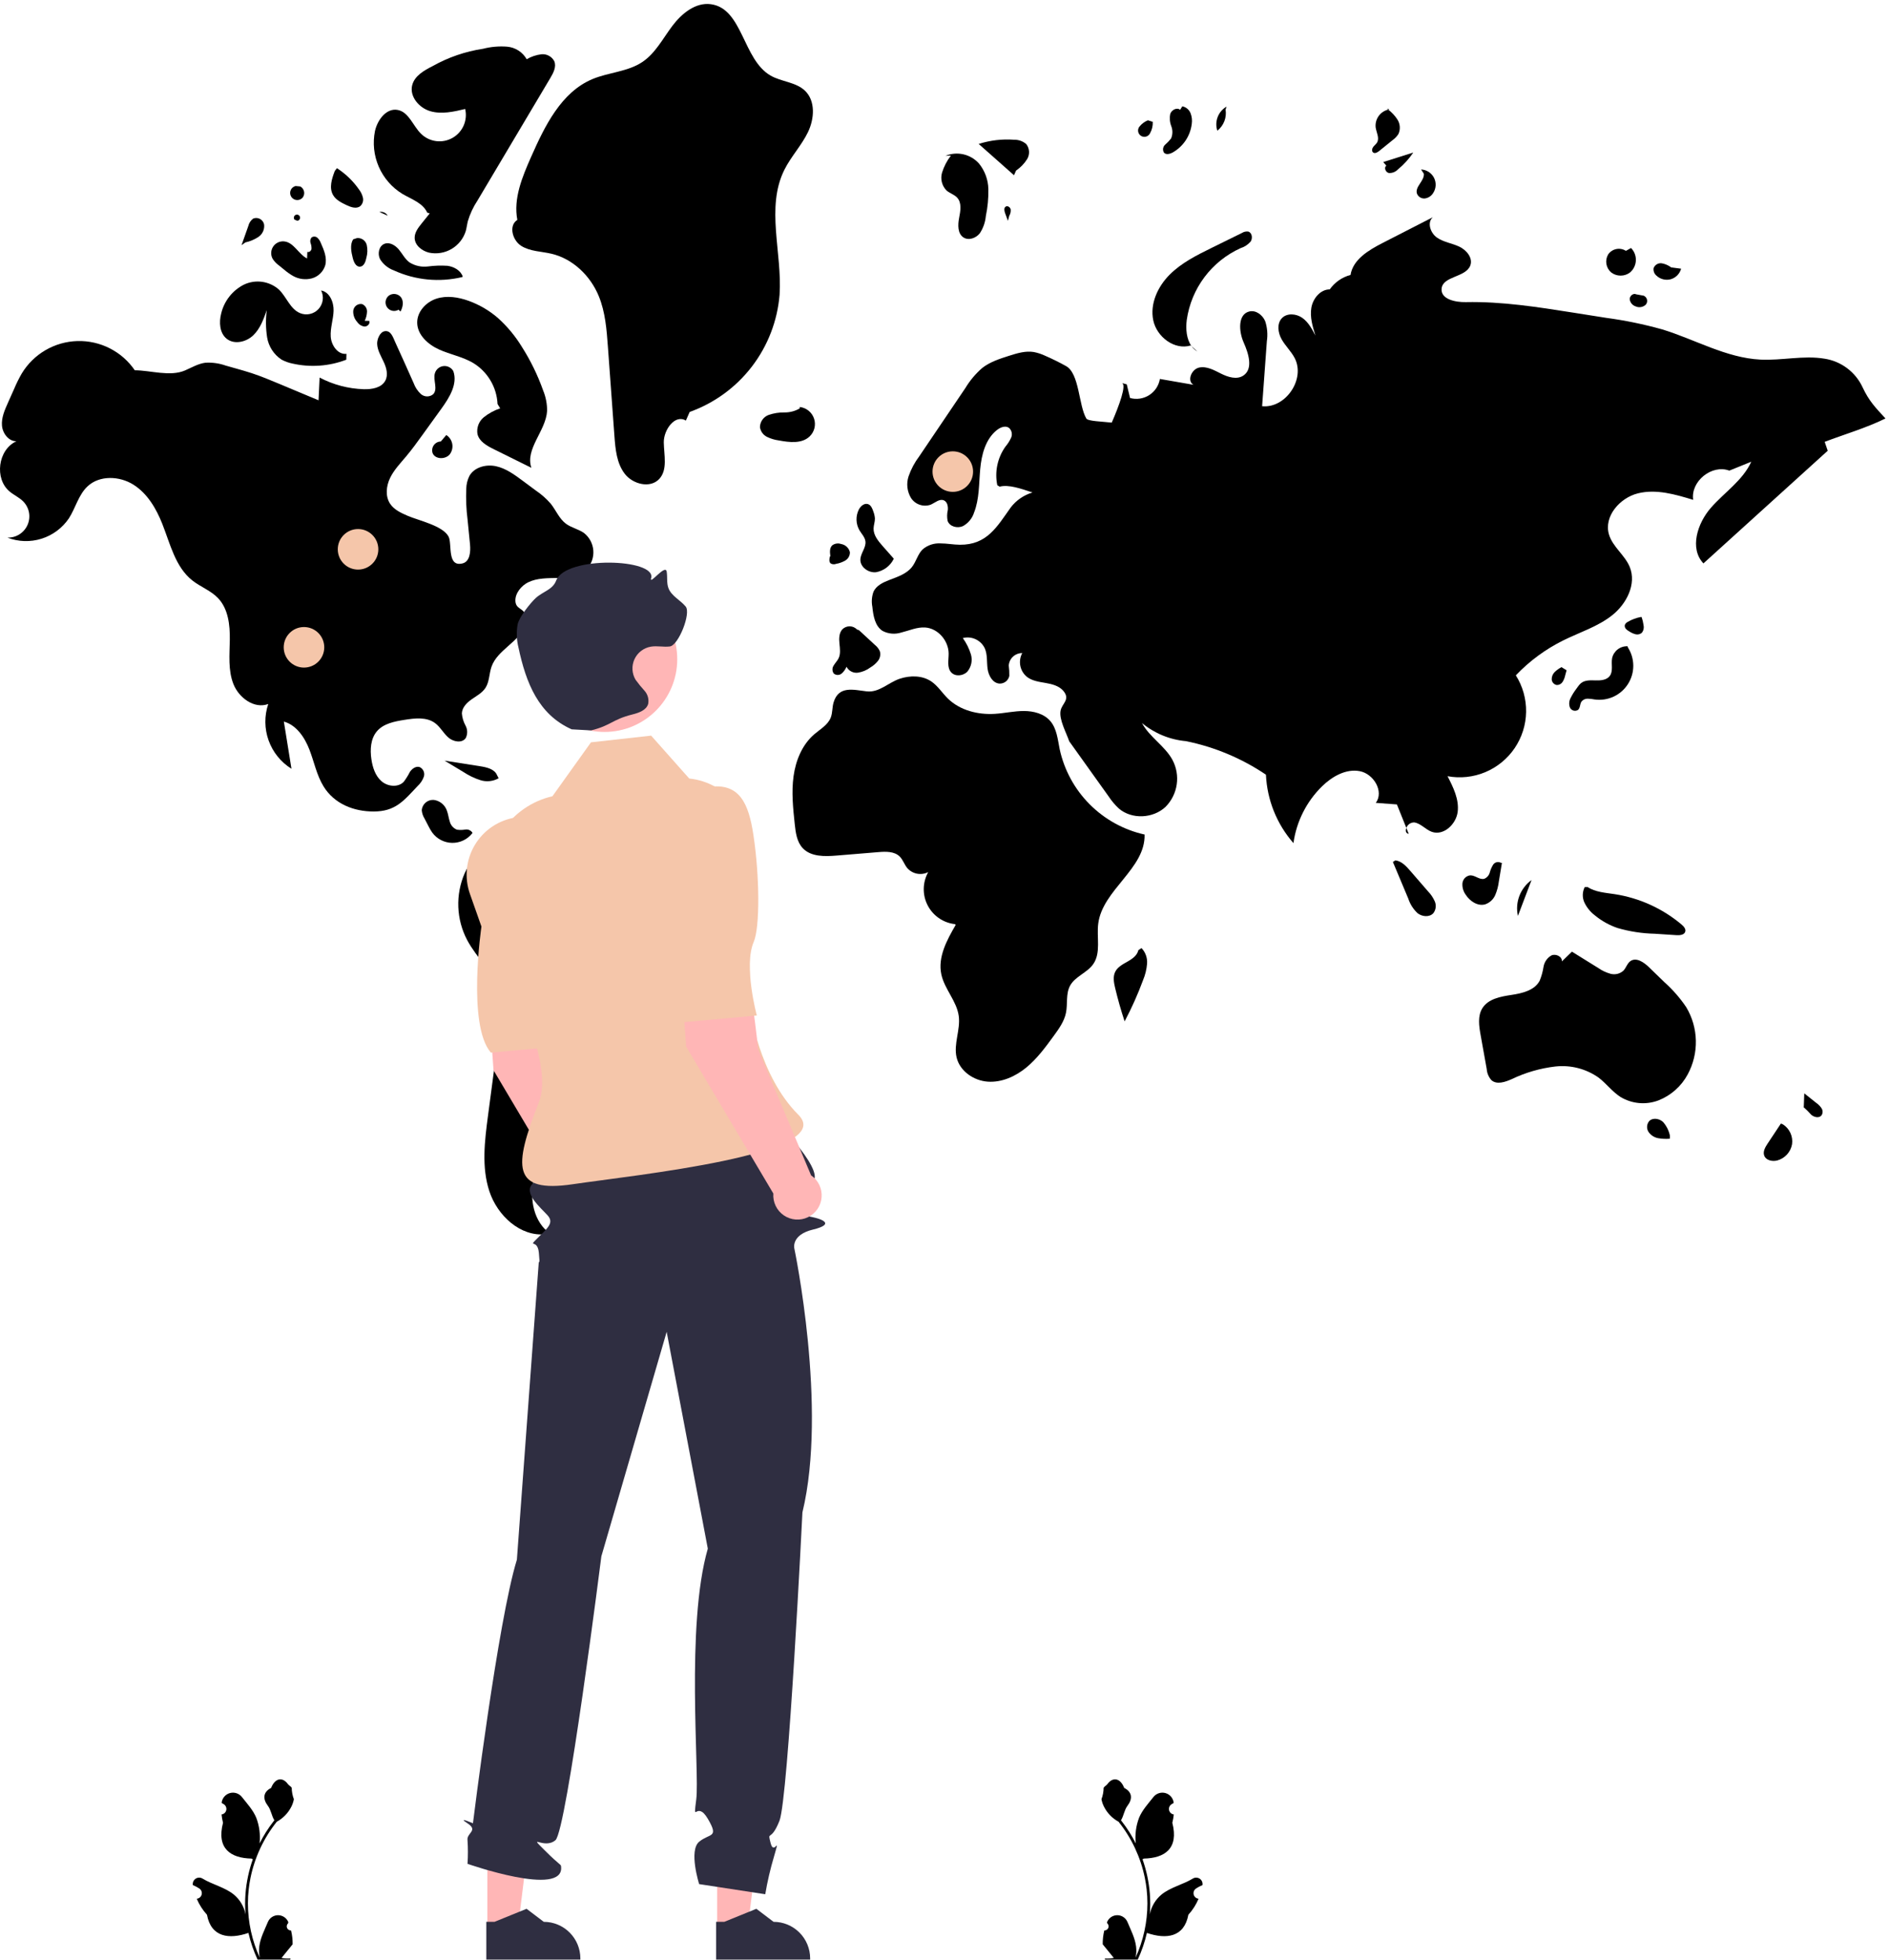 <svg width="559" height="580" viewBox="0 0 559 580" fill="none" xmlns="http://www.w3.org/2000/svg">
<g clip-path="url(#clip0_19_2)">
<path d="M326.789 571.276C327.038 571.287 327.285 571.222 327.496 571.088C327.706 570.955 327.871 570.76 327.967 570.53C328.063 570.3 328.087 570.045 328.034 569.802C327.98 569.558 327.854 569.337 327.671 569.167L327.587 568.836L327.62 568.756C327.871 568.163 328.292 567.658 328.829 567.303C329.367 566.949 329.997 566.761 330.641 566.763C331.284 566.766 331.913 566.958 332.448 567.317C332.983 567.675 333.399 568.184 333.646 568.779C334.632 571.152 335.886 573.53 336.195 576.04C336.331 577.149 336.274 578.273 336.026 579.363C338.34 574.314 339.542 568.826 339.55 563.272C339.55 561.878 339.473 560.485 339.318 559.1C339.19 557.964 339.012 556.837 338.785 555.717C337.544 549.644 334.88 543.951 331.012 539.106C329.14 538.085 327.626 536.514 326.675 534.606C326.33 533.92 326.086 533.187 325.951 532.432C326.361 531.349 326.577 530.203 326.588 529.046C326.882 528.599 327.409 528.377 327.73 527.941C329.329 525.774 331.531 526.152 332.681 529.098C335.137 530.337 335.161 532.393 333.654 534.37C332.695 535.628 332.563 537.33 331.722 538.677C331.809 538.788 331.899 538.895 331.985 539.006C333.567 541.04 334.946 543.225 336.102 545.529C335.821 542.948 336.157 540.338 337.081 537.912C338.018 535.651 339.775 533.748 341.322 531.793C341.731 531.268 342.286 530.877 342.918 530.667C343.55 530.458 344.229 530.441 344.871 530.617C345.513 530.794 346.087 531.158 346.523 531.661C346.958 532.164 347.234 532.786 347.316 533.446L347.326 533.533C347.096 533.662 346.871 533.8 346.651 533.945C346.375 534.13 346.16 534.394 346.037 534.702C345.913 535.011 345.885 535.349 345.957 535.674C346.029 535.999 346.197 536.294 346.44 536.521C346.682 536.748 346.988 536.897 347.316 536.948L347.35 536.953C347.268 537.781 347.123 538.602 346.917 539.408C348.901 547.081 344.618 549.876 338.501 550.001C338.366 550.071 338.234 550.14 338.099 550.206C339.261 553.497 339.989 556.926 340.267 560.405C340.423 562.458 340.414 564.52 340.239 566.571L340.249 566.498C340.692 564.217 341.909 562.159 343.694 560.672C346.345 558.494 350.09 557.692 352.95 555.942C353.254 555.746 353.607 555.642 353.969 555.641C354.33 555.641 354.684 555.743 354.988 555.937C355.293 556.13 355.537 556.407 355.689 556.734C355.842 557.062 355.898 557.426 355.85 557.784L355.839 557.86C355.413 558.034 354.997 558.234 354.596 558.459C354.366 558.589 354.141 558.726 353.921 558.872C353.645 559.057 353.431 559.32 353.307 559.629C353.183 559.937 353.155 560.276 353.227 560.601C353.299 560.925 353.467 561.221 353.71 561.448C353.952 561.675 354.258 561.824 354.587 561.875L354.62 561.88L354.689 561.89C353.961 563.629 352.939 565.23 351.667 566.623C350.426 573.321 345.098 573.957 339.398 572.006H339.394C338.769 574.724 337.863 577.369 336.69 579.9H327.031C326.997 579.792 326.965 579.682 326.934 579.574C327.828 579.63 328.726 579.577 329.607 579.415C328.89 578.536 328.174 577.649 327.457 576.77C327.441 576.754 327.426 576.736 327.412 576.718C327.048 576.268 326.681 575.821 326.318 575.371C326.298 573.991 326.457 572.615 326.789 571.276Z" fill="black"/>
<path d="M86.124 571.276C85.875 571.287 85.629 571.222 85.418 571.088C85.207 570.955 85.043 570.76 84.946 570.53C84.85 570.3 84.827 570.045 84.88 569.802C84.933 569.558 85.06 569.337 85.243 569.167L85.326 568.836L85.293 568.756C85.042 568.163 84.621 567.658 84.084 567.303C83.547 566.949 82.917 566.761 82.273 566.763C81.629 566.766 81 566.958 80.466 567.317C79.931 567.675 79.514 568.184 79.267 568.779C78.282 571.152 77.027 573.53 76.718 576.04C76.582 577.149 76.64 578.273 76.888 579.363C74.573 574.314 73.371 568.826 73.364 563.272C73.363 561.878 73.441 560.485 73.596 559.1C73.724 557.964 73.901 556.837 74.129 555.717C75.369 549.644 78.033 543.951 81.901 539.106C83.773 538.085 85.287 536.514 86.239 534.606C86.584 533.92 86.828 533.187 86.963 532.432C86.552 531.349 86.337 530.203 86.326 529.046C86.031 528.599 85.504 528.377 85.183 527.941C83.585 525.774 81.382 526.152 80.232 529.098C77.776 530.337 77.752 532.393 79.259 534.37C80.218 535.628 80.35 537.33 81.191 538.677C81.105 538.788 81.015 538.895 80.928 539.006C79.346 541.04 77.967 543.225 76.811 545.529C77.092 542.948 76.757 540.338 75.832 537.912C74.895 535.651 73.139 533.748 71.592 531.793C71.183 531.268 70.627 530.877 69.996 530.667C69.364 530.458 68.684 530.441 68.043 530.618C67.401 530.794 66.826 531.158 66.391 531.661C65.956 532.164 65.679 532.786 65.597 533.446L65.588 533.533C65.817 533.662 66.042 533.8 66.263 533.945C66.539 534.13 66.753 534.394 66.877 534.702C67.001 535.011 67.029 535.349 66.957 535.674C66.885 535.999 66.716 536.294 66.474 536.521C66.231 536.748 65.926 536.897 65.597 536.948L65.564 536.953C65.645 537.781 65.79 538.602 65.996 539.408C64.012 547.081 68.296 549.876 74.413 550.001C74.548 550.071 74.679 550.14 74.814 550.206C73.653 553.497 72.924 556.926 72.647 560.405C72.49 562.458 72.499 564.52 72.675 566.571L72.664 566.498C72.221 564.217 71.004 562.159 69.219 560.672C66.569 558.494 62.823 557.692 59.964 555.942C59.66 555.746 59.306 555.642 58.945 555.641C58.584 555.641 58.23 555.743 57.925 555.937C57.62 556.13 57.377 556.407 57.224 556.734C57.072 557.062 57.016 557.426 57.063 557.784L57.075 557.86C57.501 558.034 57.916 558.234 58.318 558.459C58.547 558.589 58.772 558.726 58.992 558.872C59.269 559.057 59.483 559.32 59.607 559.629C59.731 559.937 59.758 560.276 59.686 560.601C59.614 560.925 59.446 561.221 59.204 561.448C58.961 561.675 58.656 561.824 58.327 561.875L58.293 561.88L58.224 561.89C58.953 563.629 59.975 565.23 61.246 566.623C62.487 573.321 67.816 573.957 73.516 572.006H73.519C74.145 574.724 75.051 577.369 76.223 579.9H85.882C85.917 579.792 85.948 579.682 85.979 579.574C85.085 579.63 84.188 579.577 83.307 579.415C84.023 578.536 84.74 577.649 85.457 576.77C85.473 576.754 85.488 576.736 85.502 576.718C85.865 576.268 86.232 575.821 86.596 575.371H86.596C86.615 573.991 86.457 572.615 86.125 571.276H86.124Z" fill="black"/>
<path d="M232.106 50.267C234.061 46.333 237.184 43.066 239.095 39.11C241.005 35.154 241.377 29.86 238.194 26.832C235.491 24.261 231.258 24.225 228.026 22.363C219.791 17.618 219.801 2.549 210.387 1.247C205.81 0.614 201.668 4.047 198.901 7.748C196.134 11.449 193.93 15.768 190.093 18.343C185.749 21.259 180.134 21.385 175.31 23.41C166.062 27.292 161.214 37.275 157.16 46.448C154.548 52.358 151.877 58.733 153.089 65.079C150.455 66.718 151.629 71.126 154.258 72.772C156.887 74.419 160.188 74.382 163.207 75.095C169.552 76.594 174.748 81.645 177.211 87.681C179.13 92.386 179.523 97.552 179.893 102.62C180.536 111.414 181.179 120.208 181.821 129.002C182.107 132.914 182.482 137.072 184.864 140.189C187.245 143.306 192.402 144.613 195.079 141.745C197.637 139.005 196.485 134.667 196.433 130.918C196.382 127.169 199.77 122.502 202.965 124.463L204.092 121.906C211.39 119.293 217.781 114.632 222.499 108.481C227.217 102.33 230.062 94.95 230.695 87.224C231.511 74.78 226.559 61.437 232.106 50.267Z" fill="black"/>
<path d="M239.564 129.179C240.269 128.515 240.769 127.663 241.006 126.723C241.242 125.784 241.205 124.797 240.899 123.878C240.593 122.959 240.03 122.146 239.277 121.537C238.525 120.927 237.613 120.545 236.651 120.437L236.663 120.859C235.289 121.661 233.723 122.073 232.132 122.05C230.547 122.025 228.97 122.274 227.471 122.788C226.725 123.059 226.079 123.55 225.618 124.195C225.156 124.84 224.901 125.61 224.885 126.403C224.973 127.011 225.205 127.589 225.563 128.088C225.921 128.586 226.395 128.992 226.943 129.268C228.044 129.811 229.225 130.169 230.442 130.331C233.576 130.92 237.244 131.367 239.564 129.179Z" fill="black"/>
<path d="M300.681 50.476C301.994 49.583 303.108 48.429 303.955 47.086C304.365 46.406 304.56 45.619 304.514 44.826C304.469 44.034 304.185 43.274 303.699 42.646C302.711 41.788 301.439 41.329 300.131 41.357C296.579 41.091 293.009 41.512 289.616 42.596C293.1 45.683 296.584 48.77 300.068 51.856L300.681 50.476Z" fill="black"/>
<path d="M283.258 58.504C284.666 60.058 284.217 62.469 283.819 64.528C283.42 66.587 283.369 69.16 285.14 70.283C286.675 71.257 288.83 70.462 289.953 69.033C290.956 67.508 291.568 65.759 291.733 63.941C292.285 61.299 292.534 58.602 292.476 55.904C292.409 53.185 291.45 50.564 289.747 48.444C288.537 47.065 286.927 46.1 285.141 45.682C283.356 45.265 281.484 45.417 279.789 46.117L281.408 46.038C280.231 47.549 279.339 49.261 278.775 51.091C278.504 52.01 278.485 52.985 278.719 53.914C278.953 54.844 279.432 55.693 280.105 56.375C281.065 57.211 282.403 57.56 283.258 58.504Z" fill="black"/>
<path d="M362.678 32.436L362.965 31.549C361.762 32.246 360.834 33.334 360.337 34.633C359.84 35.932 359.804 37.362 360.236 38.683C361.162 37.953 361.876 36.989 362.305 35.891C362.735 34.793 362.863 33.6 362.678 32.436Z" fill="black"/>
<path d="M347.033 45.121C348.565 44.254 349.873 43.039 350.852 41.574C351.83 40.11 352.452 38.436 352.667 36.688C352.833 35.602 352.707 34.49 352.302 33.468C352.094 32.96 351.764 32.512 351.341 32.163C350.919 31.814 350.416 31.574 349.878 31.466L349.223 32.498C348.283 31.689 346.704 32.521 346.308 33.697C346.053 34.917 346.159 36.185 346.613 37.347C347.066 38.515 347.046 39.814 346.556 40.968C346.027 41.646 345.433 42.27 344.782 42.831C344.463 43.121 344.256 43.512 344.194 43.938C344.132 44.364 344.22 44.799 344.443 45.167C345.06 45.871 346.214 45.576 347.033 45.121Z" fill="black"/>
<path d="M340.362 39.358C340.923 38.348 341.188 37.201 341.126 36.047L339.692 35.598C338.776 35.969 337.963 36.557 337.324 37.311C337.13 37.505 336.981 37.741 336.888 38C336.796 38.259 336.761 38.535 336.788 38.809C336.815 39.083 336.902 39.347 337.042 39.583C337.183 39.82 337.374 40.022 337.603 40.175C337.831 40.329 338.09 40.431 338.362 40.472C338.634 40.514 338.911 40.495 339.175 40.417C339.439 40.339 339.682 40.203 339.887 40.02C340.093 39.837 340.255 39.611 340.362 39.358Z" fill="black"/>
<path d="M410.428 32.103C410.558 32.212 410.687 32.324 410.816 32.433C410.931 32.409 411.039 32.366 411.156 32.352L410.428 32.103Z" fill="black"/>
<path d="M408.131 44.684C409.447 43.619 410.763 42.555 412.079 41.49C412.778 40.995 413.374 40.369 413.834 39.646C414.147 38.961 414.283 38.208 414.227 37.458C414.172 36.706 413.927 35.982 413.516 35.351C412.787 34.233 411.875 33.246 410.817 32.433C409.654 32.708 408.633 33.4 407.947 34.377C407.26 35.355 406.956 36.55 407.092 37.737C407.329 39.247 408.277 40.861 407.503 42.179C407.202 42.692 406.684 43.041 406.337 43.524C405.989 44.007 405.876 44.777 406.354 45.132C406.884 45.526 407.617 45.099 408.131 44.684Z" fill="black"/>
<path d="M411.009 51.201C411.499 51.228 411.988 51.148 412.444 50.969C412.9 50.789 413.312 50.514 413.652 50.161C415.412 48.719 416.951 47.028 418.221 45.142C415.26 46.08 412.298 47.018 409.337 47.956L410.26 49.035C409.44 49.571 410.048 51.017 411.009 51.201Z" fill="black"/>
<path d="M419.309 57.297C419.49 57.759 419.817 58.148 420.24 58.407C420.663 58.665 421.16 58.778 421.653 58.728C422.144 58.662 422.615 58.49 423.033 58.223C423.45 57.955 423.804 57.6 424.069 57.181C424.52 56.517 424.784 55.745 424.836 54.945C424.888 54.145 424.725 53.345 424.364 52.629C424.003 51.913 423.457 51.306 422.783 50.871C422.109 50.436 421.331 50.19 420.53 50.156L421.348 51.406C421.556 53.538 418.658 55.256 419.309 57.297Z" fill="black"/>
<path d="M476.822 80.649C477.623 81.247 478.596 81.569 479.595 81.566C480.594 81.564 481.566 81.237 482.364 80.636C482.881 80.194 483.302 79.65 483.599 79.038C483.897 78.426 484.065 77.759 484.092 77.079C484.12 76.399 484.007 75.721 483.761 75.087C483.514 74.452 483.139 73.876 482.659 73.393L481.147 74.237C480.308 73.698 479.293 73.506 478.315 73.7C477.337 73.894 476.472 74.46 475.903 75.279C475.393 76.137 475.205 77.149 475.373 78.133C475.542 79.118 476.055 80.01 476.822 80.649Z" fill="black"/>
<path d="M494.409 82.64C495.146 82.427 495.815 82.027 496.353 81.481C496.891 80.934 497.28 80.258 497.482 79.519L494.542 79.132C493.724 78.514 492.772 78.098 491.763 77.918C491.257 77.842 490.741 77.943 490.3 78.203C489.859 78.462 489.521 78.865 489.342 79.345C489.279 79.752 489.322 80.169 489.467 80.556C489.611 80.942 489.852 81.285 490.166 81.552C490.721 82.082 491.403 82.46 492.146 82.65C492.889 82.841 493.668 82.837 494.409 82.64Z" fill="black"/>
<path d="M482.267 88.519C482.319 88.997 482.506 89.451 482.806 89.827C483.106 90.203 483.507 90.486 483.962 90.643C484.459 90.878 485.015 90.959 485.559 90.875C486.102 90.791 486.608 90.546 487.011 90.17C487.188 89.97 487.315 89.73 487.382 89.471C487.448 89.211 487.451 88.94 487.391 88.679C487.332 88.418 487.211 88.175 487.038 87.97C486.866 87.765 486.647 87.605 486.4 87.501L484.195 87.1C483.343 86.659 482.253 87.559 482.267 88.519Z" fill="black"/>
<path d="M354.324 104.023L352.618 102.465C353.072 103.098 353.653 103.628 354.324 104.023Z" fill="black"/>
<path d="M341.289 94.847C342.34 99.726 347.595 103.701 352.366 102.235L352.618 102.465C351.099 100.386 350.841 97.31 351.196 94.635C351.854 90.051 353.657 85.706 356.436 82.003C359.216 78.299 362.884 75.355 367.102 73.442C368.257 73.081 369.29 72.408 370.087 71.497C370.767 70.503 370.513 68.798 369.342 68.517C368.705 68.444 368.063 68.593 367.523 68.938L358.657 73.302C354.178 75.506 349.611 77.773 346.094 81.314C342.576 84.855 340.238 89.967 341.289 94.847Z" fill="black"/>
<path d="M198.168 262.629C189.907 256.715 180.859 251.987 171.287 248.582C165.404 246.49 159.082 244.895 152.952 246.082C149.591 246.778 146.44 248.256 143.758 250.398C141.075 252.539 138.935 255.283 137.512 258.407C136.141 261.554 135.497 264.969 135.626 268.398C135.755 271.828 136.655 275.185 138.259 278.219C141.086 283.516 145.981 287.735 147.617 293.512C148.721 297.406 148.198 301.553 147.667 305.566C146.582 313.766 145.497 321.966 144.411 330.167C143.423 337.633 142.46 345.402 144.824 352.553C147.188 359.704 153.934 366.007 161.426 365.248L162.911 365.136C157.955 361.765 156.565 354.788 158.041 348.978C159.517 343.169 163.263 338.243 166.92 333.494C177.773 319.402 188.625 305.309 199.478 291.217C203.869 285.515 208.513 278.468 206.172 271.663C204.841 267.795 201.493 265.011 198.168 262.629Z" fill="black"/>
<path d="M124.207 227.004C123.107 226.632 121.947 227.459 121.3 228.423C120.778 229.459 120.164 230.445 119.467 231.371C117.776 233.114 114.695 232.768 112.872 231.164C111.048 229.561 110.258 227.082 109.904 224.68C109.48 221.798 109.663 218.582 111.565 216.376C113.523 214.104 116.742 213.495 119.704 213.023C122.763 212.536 126.19 212.129 128.696 213.95C130.275 215.097 131.195 216.947 132.658 218.239C134.12 219.531 136.721 220.02 137.822 218.409C138.11 217.838 138.256 217.206 138.246 216.566C138.237 215.927 138.073 215.299 137.769 214.736C137.15 213.615 136.778 212.376 136.677 211.099C136.751 209.328 138.173 207.921 139.629 206.908C141.084 205.896 142.727 205.023 143.682 203.529C144.856 201.692 144.731 199.325 145.46 197.27C147.223 192.296 153.515 190.083 155.348 185.134C155.79 184.093 155.839 182.928 155.488 181.853C154.721 179.882 152.647 180.269 152.52 177.859C152.398 175.555 154.321 173.295 156.274 172.332C158.967 171.005 162.107 171.113 165.108 171.032C168.109 170.951 171.343 170.552 173.545 168.512C174.258 167.777 174.808 166.9 175.158 165.938C175.509 164.976 175.652 163.951 175.579 162.93C175.506 161.909 175.218 160.914 174.735 160.012C174.251 159.11 173.582 158.32 172.772 157.694C171.131 156.56 169.056 156.166 167.459 154.971C165.47 153.483 164.528 151.004 162.979 149.061C161.69 147.583 160.216 146.277 158.592 145.177C157.262 144.19 155.933 143.204 154.604 142.218C152.201 140.435 149.7 138.606 146.776 137.971C143.852 137.335 140.369 138.234 138.905 140.844C138.327 142.007 138.012 143.283 137.981 144.581C137.847 147.637 137.975 150.7 138.362 153.735C138.603 156.178 138.845 158.62 139.086 161.063C139.302 163.253 139.07 166.141 136.944 166.709C132.228 167.97 133.819 160.997 132.773 158.86C131.172 155.59 123.816 154.02 120.672 152.657C118.708 151.806 116.635 150.867 115.449 149.085C113.973 146.867 114.276 143.848 115.433 141.449C116.591 139.049 118.477 137.096 120.19 135.056C121.936 132.977 123.526 130.772 125.115 128.569C126.957 126.014 128.799 123.46 130.642 120.905C133.004 117.629 135.488 113.63 134.146 109.82C133.855 109.311 133.42 108.898 132.896 108.634C132.372 108.371 131.781 108.267 131.199 108.338C130.616 108.408 130.067 108.648 129.621 109.029C129.174 109.41 128.85 109.914 128.689 110.478C128.1 112.535 129.67 115.161 128.168 116.686C127.654 117.1 127.011 117.32 126.35 117.308C125.69 117.295 125.056 117.051 124.557 116.618C123.585 115.72 122.844 114.6 122.399 113.354C120.58 109.313 118.808 105.246 116.941 101.226C116.351 99.956 115.735 97.78 113.947 97.994C112.394 98.18 111.555 100.443 111.609 101.756C111.688 103.667 112.744 105.375 113.552 107.109C114.359 108.843 114.924 110.926 114.037 112.621C112.915 114.767 110.072 115.249 107.651 115.178C103.088 115.04 98.617 113.86 94.579 111.729C94.474 113.972 94.368 116.215 94.263 118.458C91.049 117.113 87.836 115.768 84.623 114.423C83.998 114.161 83.374 113.9 82.75 113.639C80.04 112.504 77.326 111.369 74.535 110.448C72.951 109.925 71.345 109.472 69.739 109.019C68.763 108.744 67.787 108.469 66.811 108.194C64.885 107.511 62.842 107.22 60.802 107.337C58.659 107.606 56.747 108.757 54.765 109.618C50.343 111.537 44.623 109.606 39.884 109.572C38.004 106.828 35.466 104.598 32.502 103.088C29.538 101.578 26.243 100.835 22.918 100.927C19.593 101.019 16.343 101.943 13.468 103.615C10.592 105.287 8.181 107.654 6.457 110.498C5.623 111.939 4.881 113.431 4.235 114.965C3.592 116.406 2.949 117.847 2.306 119.288C1.362 121.402 0.398 123.629 0.584 125.937C0.769 128.244 2.538 130.601 4.853 130.58C-0.606 133.051 -1.741 141.699 2.894 145.495C4.177 146.547 5.751 147.234 6.906 148.425C7.779 149.326 8.363 150.466 8.583 151.701C8.803 152.935 8.649 154.207 8.141 155.354C7.633 156.5 6.794 157.469 5.732 158.135C4.67 158.802 3.433 159.135 2.179 159.093C5.413 160.343 8.975 160.459 12.283 159.423C15.591 158.387 18.451 156.259 20.393 153.388C22.375 150.286 23.236 146.409 25.932 143.902C29.502 140.582 35.399 140.839 39.517 143.45C43.634 146.061 46.239 150.507 48.031 155.041C50.379 160.983 51.882 167.773 56.884 171.748C59.303 173.67 62.366 174.751 64.504 176.981C67.548 180.157 68.075 184.95 68.006 189.349C67.938 193.748 67.464 198.312 69.066 202.409C70.669 206.506 75.262 209.876 79.382 208.332C78.202 211.833 78.238 215.63 79.485 219.108C80.731 222.587 83.115 225.542 86.251 227.497C85.5 222.842 84.75 218.187 83.999 213.532C87.74 214.585 90.164 218.213 91.564 221.838C92.965 225.463 93.704 229.383 95.734 232.697C98.93 237.915 104.717 240.164 110.605 240.144C116.965 240.123 119.379 237.09 123.57 232.624C124.412 231.863 125.052 230.903 125.43 229.832C125.601 229.293 125.572 228.709 125.347 228.19C125.122 227.67 124.717 227.249 124.207 227.004Z" fill="black"/>
<path d="M142.215 226.773C138.66 226.214 135.106 225.655 131.551 225.096C133.414 226.217 135.278 227.337 137.141 228.457C138.695 229.492 140.385 230.306 142.162 230.876C143.054 231.157 143.993 231.251 144.922 231.153C145.851 231.055 146.751 230.767 147.564 230.308L147.109 229.438C146.392 227.625 144.141 227.075 142.215 226.773Z" fill="black"/>
<path d="M139.8 246.532L139.825 246.471C139.61 246.114 139.293 245.83 138.915 245.655C138.537 245.48 138.116 245.422 137.705 245.488C136.886 245.635 136.049 245.648 135.226 245.529C134.703 245.324 134.236 244.998 133.866 244.576C133.495 244.154 133.23 243.65 133.094 243.106C132.741 242.043 132.636 240.905 132.234 239.86C131.943 239.033 131.43 238.302 130.751 237.748C130.071 237.194 129.252 236.838 128.384 236.719C127.512 236.649 126.648 236.925 125.979 237.487C125.309 238.049 124.887 238.852 124.805 239.723C124.874 240.619 125.158 241.485 125.635 242.247C126.018 242.985 126.402 243.722 126.785 244.46C127.109 245.121 127.48 245.757 127.897 246.363C128.576 247.298 129.464 248.062 130.489 248.594C131.515 249.126 132.651 249.412 133.806 249.429C134.962 249.445 136.105 249.192 137.145 248.689C138.186 248.186 139.095 247.448 139.8 246.532Z" fill="black"/>
<path d="M119.039 57.358C121.746 58.953 125.135 60.053 126.421 62.92L127.163 63.16C126.354 64.166 125.545 65.171 124.735 66.177C123.735 67.42 122.684 68.805 122.707 70.4C122.739 72.596 124.852 74.254 126.987 74.772C129.266 75.24 131.637 74.846 133.641 73.665C135.645 72.484 137.139 70.6 137.832 68.379C138.086 67.453 138.191 66.493 138.414 65.559C139.063 63.344 140.042 61.239 141.319 59.316C148.507 47.223 155.695 35.131 162.883 23.038C163.778 21.532 164.701 19.731 164.028 18.113C163.669 17.429 163.113 16.868 162.432 16.503C161.751 16.137 160.976 15.984 160.208 16.063C158.674 16.249 157.194 16.747 155.859 17.526C155.266 16.484 154.429 15.602 153.42 14.955C152.411 14.308 151.259 13.915 150.065 13.811C147.677 13.627 145.276 13.836 142.955 14.431C137.714 15.221 132.66 16.958 128.039 19.555C125.511 20.833 122.729 22.411 121.995 25.147C121.093 28.513 124 31.943 127.348 32.91C130.695 33.877 134.269 33.065 137.657 32.251C138.039 33.893 137.88 35.616 137.202 37.16C136.523 38.704 135.363 39.986 133.894 40.815C132.426 41.644 130.728 41.975 129.056 41.758C127.383 41.541 125.826 40.788 124.618 39.611C122.189 37.246 121 33.141 117.666 32.531C114.342 31.923 111.7 35.468 110.967 38.766C110.249 42.319 110.638 46.006 112.082 49.33C113.525 52.654 115.953 55.456 119.039 57.358Z" fill="black"/>
<path d="M160.727 115.546C159.126 111.034 157.023 106.717 154.456 102.676C152.51 99.482 150.109 96.588 147.327 94.086C144.786 91.891 141.864 90.18 138.706 89.036C135.641 87.928 132.229 87.38 129.13 88.391C126.031 89.401 123.395 92.282 123.458 95.541C123.527 99.144 126.68 101.962 129.966 103.443C133.251 104.923 136.906 105.568 140.006 107.406C142.114 108.684 143.875 110.46 145.135 112.579C146.396 114.697 147.116 117.093 147.234 119.555L148.015 120.846C146.246 121.432 144.597 122.33 143.144 123.498C142.425 124.091 141.876 124.864 141.551 125.738C141.226 126.612 141.138 127.556 141.295 128.475C141.836 130.657 144.064 131.909 146.079 132.907C149.801 134.751 153.523 136.594 157.246 138.438C155.351 132.786 161.556 127.527 161.899 121.576C161.912 119.508 161.514 117.458 160.727 115.546Z" fill="black"/>
<path d="M67.13 100.287C69.388 102.04 72.859 101.22 74.928 99.246C76.997 97.273 78.004 94.465 78.944 91.764C78.601 94.437 78.633 97.145 79.04 99.808C79.252 101.14 79.739 102.414 80.468 103.548C81.198 104.682 82.155 105.653 83.279 106.398C84.3 106.958 85.401 107.358 86.542 107.586C91.85 108.794 97.397 108.397 102.479 106.447L102.525 104.709C99.972 105 98.04 102.2 97.871 99.636C97.703 97.072 98.633 94.558 98.715 91.989C98.797 89.421 97.559 86.42 95.03 85.963C95.473 86.852 95.634 87.855 95.493 88.838C95.352 89.82 94.915 90.737 94.24 91.465C93.565 92.193 92.684 92.699 91.715 92.914C90.745 93.129 89.733 93.044 88.813 92.67C85.886 91.481 84.823 87.915 82.561 85.709C81.164 84.465 79.43 83.663 77.578 83.403C75.725 83.142 73.837 83.435 72.151 84.244C70.486 85.094 69.025 86.295 67.87 87.764C66.715 89.233 65.892 90.936 65.459 92.754C64.772 95.392 64.976 98.614 67.13 100.287Z" fill="black"/>
<path d="M136.819 81.986L136.924 81.816C136.293 79.996 134.339 78.929 132.432 78.658C130.509 78.531 128.579 78.595 126.669 78.848C124.741 79.098 122.787 78.667 121.142 77.631C119.83 76.65 119.082 75.105 118.032 73.846C116.983 72.587 115.284 71.552 113.759 72.154C112.109 72.806 111.668 75.119 112.469 76.703C113.413 78.223 114.837 79.385 116.515 80.004C122.869 82.921 130.02 83.619 136.819 81.986Z" fill="black"/>
<path d="M115.127 87.443C114.599 87.829 114.241 88.405 114.128 89.05C114.015 89.694 114.156 90.358 114.521 90.901C114.886 91.444 115.446 91.825 116.086 91.964C116.725 92.104 117.394 91.99 117.951 91.648L118.508 92.198C119.249 90.871 119.554 89.095 118.607 87.907C118.186 87.415 117.598 87.095 116.956 87.009C116.314 86.924 115.663 87.078 115.127 87.443Z" fill="black"/>
<path d="M108.611 92.201C108.619 91.727 108.483 91.261 108.222 90.866C107.961 90.471 107.586 90.164 107.147 89.986C106.848 89.934 106.542 89.944 106.246 90.014C105.951 90.084 105.674 90.214 105.43 90.394C105.186 90.574 104.981 90.802 104.828 91.064C104.675 91.326 104.576 91.616 104.537 91.916C104.491 92.529 104.572 93.145 104.774 93.725C104.976 94.306 105.295 94.839 105.712 95.29C105.954 95.655 106.271 95.963 106.641 96.196C107.012 96.428 107.427 96.58 107.86 96.64C108.733 96.669 109.622 95.756 109.269 94.958L107.936 94.932C108.347 94.078 108.576 93.148 108.611 92.201Z" fill="black"/>
<path d="M82.552 78.554C83.041 78.95 83.53 79.347 84.02 79.744C84.867 80.476 85.783 81.127 86.754 81.685C88.453 82.626 90.451 82.871 92.327 82.368C93.253 82.103 94.098 81.611 94.783 80.934C95.469 80.258 95.973 79.42 96.249 78.497C96.834 76.292 95.88 74.003 94.945 71.922C94.732 71.326 94.38 70.79 93.919 70.357C93.683 70.148 93.381 70.027 93.066 70.014C92.751 70.002 92.441 70.099 92.188 70.289C92.006 70.517 91.884 70.787 91.835 71.075C91.787 71.363 91.812 71.658 91.91 71.933C92.111 72.482 92.202 73.064 92.18 73.647C92.087 74.223 91.483 74.767 90.951 74.529L90.866 76.488C88.325 75.202 86.981 71.78 84.153 71.443C83.519 71.367 82.875 71.467 82.294 71.732C81.712 71.997 81.214 72.416 80.855 72.945C80.495 73.473 80.287 74.09 80.254 74.729C80.222 75.367 80.365 76.002 80.668 76.565C81.159 77.345 81.799 78.021 82.552 78.554Z" fill="black"/>
<path d="M76.499 70.097C77.087 69.694 77.552 69.136 77.843 68.486C78.135 67.835 78.24 67.117 78.149 66.41C78.079 66.068 77.934 65.745 77.725 65.465C77.516 65.185 77.247 64.955 76.939 64.79C76.631 64.626 76.29 64.531 75.941 64.513C75.592 64.495 75.243 64.554 74.919 64.686C74.193 65.229 73.683 66.012 73.48 66.895C72.81 68.784 72.141 70.673 71.471 72.562L72.597 71.743C73.989 71.444 75.313 70.885 76.499 70.097Z" fill="black"/>
<path d="M89.543 58.504C89.744 58.25 89.887 57.956 89.962 57.641C90.037 57.326 90.042 56.998 89.977 56.681C89.911 56.364 89.777 56.066 89.584 55.806C89.391 55.546 89.143 55.332 88.858 55.178L87.451 55.047C87.131 55.128 86.835 55.283 86.585 55.499C86.336 55.715 86.141 55.987 86.016 56.293C85.89 56.598 85.838 56.928 85.864 57.258C85.889 57.587 85.992 57.905 86.162 58.188C86.333 58.47 86.568 58.709 86.848 58.884C87.127 59.059 87.444 59.166 87.773 59.197C88.102 59.228 88.433 59.181 88.74 59.061C89.047 58.94 89.322 58.749 89.543 58.504Z" fill="black"/>
<path d="M102.49 60.676C103.804 61.304 105.466 61.903 106.609 61.001C106.947 60.694 107.199 60.304 107.338 59.87C107.478 59.435 107.501 58.972 107.404 58.526C107.199 57.636 106.803 56.801 106.243 56.08C104.496 53.571 102.276 51.428 99.708 49.769L99.073 50.594C98.186 52.897 97.329 55.586 98.566 57.721C99.4 59.161 100.99 59.958 102.49 60.676Z" fill="black"/>
<path d="M112.274 62.726L114.73 63.837C114.489 63.417 114.122 63.084 113.681 62.884C113.241 62.685 112.748 62.629 112.274 62.726Z" fill="black"/>
<path d="M105.656 70.453L104.496 70.835C103.509 72.456 103.937 74.53 104.396 76.372C104.686 77.536 105.312 78.969 106.511 78.916C107.677 78.865 108.193 77.45 108.417 76.304C108.767 75.059 108.805 73.747 108.528 72.484C108.37 71.859 107.993 71.311 107.467 70.938C106.94 70.566 106.298 70.394 105.656 70.453Z" fill="black"/>
<path d="M87.15 64.995L88.009 65.341C88.21 65.312 88.396 65.218 88.539 65.072C88.681 64.927 88.771 64.739 88.796 64.537C88.82 64.335 88.777 64.131 88.674 63.956C88.57 63.781 88.412 63.645 88.224 63.569C88.035 63.493 87.826 63.481 87.631 63.535C87.435 63.59 87.262 63.708 87.14 63.87C87.018 64.033 86.952 64.231 86.954 64.434C86.956 64.638 87.025 64.835 87.15 64.995Z" fill="black"/>
<path d="M130.439 130.652C130.023 130.661 129.615 130.769 129.25 130.968C128.884 131.167 128.571 131.451 128.338 131.795C128.104 132.139 127.956 132.534 127.906 132.947C127.856 133.36 127.906 133.779 128.051 134.169C128.894 135.985 131.798 135.993 133.088 134.462C133.419 134.027 133.656 133.529 133.784 132.998C133.912 132.467 133.929 131.915 133.833 131.378C133.737 130.84 133.531 130.328 133.227 129.874C132.924 129.42 132.529 129.034 132.069 128.74L130.439 130.652Z" fill="black"/>
<path d="M172.264 173.663C171.927 173.753 171.61 173.909 171.335 174.124C171.059 174.338 170.829 174.605 170.658 174.91C170.487 175.215 170.379 175.551 170.34 175.898C170.302 176.245 170.333 176.596 170.432 176.931L172.843 177.099C173.659 176.689 174.476 176.279 175.292 175.869C175.243 175.523 175.125 175.191 174.945 174.892C174.765 174.592 174.527 174.332 174.244 174.126C173.962 173.921 173.641 173.774 173.301 173.694C172.961 173.614 172.608 173.604 172.264 173.663Z" fill="black"/>
<path d="M162.465 176.645C161.775 177.135 161.221 177.792 160.856 178.555C160.49 179.318 160.325 180.162 160.376 181.006C160.455 181.849 160.799 182.644 161.36 183.278C161.921 183.911 162.668 184.35 163.495 184.53C164.329 184.661 165.182 184.47 165.881 183.996C166.58 183.522 167.073 182.8 167.26 181.977C167.668 179.483 164.988 177.657 164.025 175.321L162.465 176.645Z" fill="black"/>
<path d="M256.1 160.176C256.355 162.048 254.668 163.688 254.606 165.576C254.531 167.816 256.97 169.559 259.201 169.34C260.308 169.148 261.355 168.702 262.261 168.036C263.167 167.371 263.906 166.505 264.42 165.506L264.468 165.296C263.382 164.068 262.295 162.839 261.209 161.611C259.874 160.103 258.46 158.386 258.512 156.373C258.538 155.381 258.929 154.419 258.907 153.427C258.855 152.713 258.695 152.011 258.434 151.344C258.14 150.466 257.74 149.477 256.862 149.181C255.764 148.81 254.656 149.783 254.132 150.817C253.66 151.77 253.431 152.825 253.464 153.888C253.498 154.952 253.793 155.99 254.323 156.912C254.958 157.99 255.932 158.937 256.1 160.176Z" fill="black"/>
<path d="M245.854 166.762C246.092 166.891 246.354 166.966 246.624 166.983C246.893 167.001 247.163 166.959 247.415 166.862C248.383 166.698 249.314 166.359 250.162 165.864C250.583 165.611 250.93 165.25 251.166 164.819C251.402 164.388 251.519 163.902 251.506 163.411C251.359 162.793 251.032 162.233 250.567 161.801C250.102 161.369 249.519 161.085 248.892 160.984C248.457 160.831 247.991 160.787 247.535 160.857C247.078 160.926 246.647 161.107 246.277 161.383C245.467 162.143 245.564 163.432 245.723 164.531L245.552 164.817C245.4 165.495 245.302 166.339 245.854 166.762Z" fill="black"/>
<path d="M416.88 246.765C416.645 246.181 416.41 245.596 416.175 245.012C415.852 245.806 415.972 246.618 416.88 246.765Z" fill="black"/>
<path d="M557.957 123.838C554.941 120.566 553.094 118.68 551.189 114.624C550.153 112.387 548.579 110.442 546.608 108.961C544.636 107.481 542.329 106.512 539.892 106.14C533.635 105.109 527.242 106.741 520.909 106.414C510.766 105.89 501.619 100.45 491.906 97.483C486.467 95.959 480.928 94.816 475.33 94.064C472.105 93.554 468.879 93.044 465.653 92.534C455.08 90.862 444.44 89.184 433.737 89.407C430.651 89.471 426.352 88.543 426.599 85.466C426.906 81.645 433.782 82.147 435.104 78.548C435.922 76.322 433.964 73.985 431.817 72.978C429.669 71.972 427.191 71.669 425.242 70.318C423.293 68.966 422.225 65.834 424.016 64.279C419.051 66.824 414.087 69.369 409.122 71.915C404.994 74.031 400.382 76.784 399.653 81.364C397.166 82.022 394.989 83.534 393.506 85.635C390.713 85.65 388.518 88.331 388.058 91.086C387.597 93.84 388.434 96.628 389.262 99.295C388.249 97.355 387.173 95.34 385.388 94.074C383.602 92.808 380.884 92.567 379.362 94.14C377.8 95.754 378.165 98.462 379.27 100.417C380.375 102.373 382.073 103.951 383.115 105.94C386.372 112.154 380.471 120.901 373.49 120.209C373.958 113.793 374.427 107.377 374.895 100.961C375.192 98.988 375.026 96.972 374.41 95.074C373.649 93.237 371.699 91.729 369.758 92.162C366.269 92.942 366.567 98.053 368.019 101.32C369.47 104.587 370.917 109.131 367.954 111.132C366.041 112.424 363.447 111.626 361.382 110.594C359.316 109.563 357.106 108.292 354.849 108.774C352.591 109.256 351.171 112.707 353.166 113.869C349.858 113.294 346.549 112.72 343.241 112.145C343.077 113.118 342.711 114.047 342.166 114.87C341.621 115.694 340.909 116.394 340.076 116.925C339.244 117.456 338.309 117.807 337.333 117.954C336.356 118.101 335.36 118.042 334.408 117.78C334.083 116.435 333.758 115.089 333.433 113.743C332.949 113.608 332.465 113.473 331.981 113.338C333.501 113.761 331.123 120.17 328.992 125.065C326.126 124.729 321.939 124.665 321.461 123.844C319.173 119.912 319.444 110.546 315.469 108.334C313.476 107.225 311.431 106.214 309.336 105.301C308.236 104.778 307.073 104.396 305.876 104.165C303.435 103.781 300.974 104.538 298.618 105.286C295.834 106.17 292.986 107.087 290.681 108.881C288.713 110.588 287.026 112.594 285.682 114.826C281.132 121.561 276.581 128.296 272.03 135.03C270.675 136.829 269.608 138.828 268.869 140.956C268.52 142.013 268.404 143.134 268.529 144.241C268.653 145.348 269.015 146.415 269.589 147.369C270.194 148.304 271.097 149.009 272.151 149.369C273.205 149.73 274.35 149.725 275.401 149.355C276.72 148.784 278.041 147.49 279.348 148.088C280.338 148.54 280.586 149.841 280.482 150.925C280.23 151.986 280.21 153.088 280.424 154.157C281.019 155.844 283.308 156.431 284.941 155.701C286.528 154.835 287.718 153.387 288.259 151.661C289.832 147.626 289.672 143.162 290.063 138.849C290.455 134.536 291.634 129.923 295.034 127.241C296.052 126.439 297.548 125.86 298.595 126.623C298.988 126.98 299.259 127.45 299.371 127.968C299.483 128.486 299.431 129.026 299.221 129.513C298.783 130.477 298.212 131.374 297.524 132.179C296.363 133.813 295.55 135.669 295.136 137.632C294.722 139.594 294.717 141.62 295.121 143.585L295.815 144.015C298.467 143.327 302.015 144.558 305.535 145.739C302.98 146.499 300.73 148.046 299.107 150.161C295.038 155.869 292.093 161.272 284.044 161.204C282.135 161.188 280.242 160.81 278.332 160.806C276.405 160.687 274.506 161.319 273.035 162.57C271.587 163.988 271.14 166.146 269.902 167.749C268.273 169.857 265.551 170.715 263.066 171.672C261.249 172.372 259.334 173.316 258.499 175.075C257.974 176.517 257.853 178.075 258.149 179.581C258.429 182.245 258.924 185.274 261.184 186.712C262.029 187.152 262.953 187.421 263.903 187.501C264.852 187.582 265.808 187.472 266.715 187.18C269.066 186.608 271.364 185.531 273.778 185.692C277.567 185.945 280.688 189.582 280.726 193.38C280.746 195.302 280.185 197.507 281.459 198.947C282.656 200.3 285.031 200.059 286.272 198.745C286.848 198.047 287.245 197.217 287.427 196.33C287.609 195.443 287.572 194.524 287.317 193.655C286.79 191.923 285.98 190.291 284.919 188.824C286.18 188.498 287.516 188.618 288.699 189.165C289.881 189.711 290.838 190.651 291.406 191.823C292.248 193.693 291.976 195.851 292.244 197.884C292.513 199.917 293.751 202.177 295.798 202.294C296.468 202.313 297.122 202.097 297.649 201.683C298.176 201.27 298.542 200.685 298.683 200.03C298.704 198.998 298.648 197.966 298.514 196.943C298.584 195.936 299.037 194.993 299.78 194.309C300.522 193.625 301.498 193.251 302.508 193.263C301.885 194.414 301.683 195.746 301.935 197.03C302.187 198.314 302.878 199.47 303.889 200.301C305.448 201.506 307.507 201.776 309.448 202.113C311.389 202.45 313.46 202.983 314.712 204.503C316.799 207.036 314.246 208.177 313.848 210.322C313.361 212.955 315.56 216.843 316.405 219.363C320.287 224.794 324.169 230.225 328.052 235.656C328.918 236.977 329.941 238.188 331.096 239.265C334.929 242.557 341.247 242.232 344.922 238.766C346.704 236.963 347.861 234.637 348.223 232.128C348.585 229.619 348.134 227.06 346.935 224.827C344.664 220.692 340.163 218.132 337.941 213.971C341.64 217.033 346.181 218.901 350.964 219.327C359.426 221.046 367.466 224.418 374.624 229.249C374.96 236.727 377.829 243.869 382.76 249.5C383.647 243.119 386.622 237.21 391.221 232.698C394.212 229.781 398.299 227.429 402.403 228.214C406.506 228.998 409.619 234.231 407.137 237.591C409.217 237.746 411.297 237.901 413.376 238.055C414.309 240.374 415.242 242.693 416.175 245.012C416.34 244.525 416.658 244.103 417.081 243.81C417.504 243.516 418.01 243.366 418.525 243.381C420.472 243.675 421.837 245.486 423.689 246.155C427.18 247.416 430.912 243.923 431.363 240.239C431.815 236.555 430.062 232.998 428.359 229.7C432.121 230.397 436.003 229.982 439.532 228.505C443.061 227.029 446.083 224.556 448.228 221.389C450.373 218.221 451.548 214.497 451.609 210.673C451.67 206.848 450.615 203.088 448.572 199.854C452.619 195.603 457.382 192.097 462.643 189.495C467.512 187.089 472.838 185.438 477.093 182.064C481.348 178.69 484.332 172.831 482.286 167.801C480.84 164.248 477.213 161.836 476.128 158.156C474.557 152.83 479.329 147.32 484.721 145.989C490.113 144.659 495.743 146.294 501.054 147.917C500.238 142.452 506.573 137.329 511.746 139.27C513.913 138.392 516.08 137.515 518.247 136.637C515.735 142.175 510.292 145.698 506.29 150.277C502.288 154.855 499.905 162.31 504.085 166.725C510.078 161.294 516.07 155.863 522.062 150.432C528.33 144.751 534.598 139.07 540.866 133.389C540.566 132.509 540.267 131.63 539.968 130.751C545.898 128.499 552.285 126.636 557.957 123.838Z" fill="black"/>
<path d="M246.714 196.935C246.472 197.283 246.343 197.698 246.345 198.122C246.347 198.547 246.48 198.96 246.726 199.306C247.047 199.58 247.455 199.732 247.877 199.738C248.299 199.744 248.71 199.602 249.039 199.337C249.683 198.788 250.185 198.092 250.505 197.309C250.816 197.911 251.305 198.403 251.906 198.717C252.506 199.032 253.189 199.154 253.861 199.067C255.204 198.864 256.476 198.334 257.564 197.522C258.428 197.016 259.19 196.355 259.813 195.571C260.121 195.177 260.333 194.715 260.431 194.225C260.529 193.734 260.511 193.227 260.378 192.744C260.055 192.004 259.553 191.355 258.917 190.857C257.331 189.393 255.746 187.928 254.16 186.464L253.623 186.302C253.343 186.005 253.006 185.767 252.632 185.603C252.258 185.439 251.855 185.352 251.447 185.348C251.039 185.343 250.634 185.421 250.256 185.578C249.879 185.734 249.537 185.964 249.251 186.256C248.267 187.358 248.262 189.005 248.413 190.475C248.563 191.945 248.797 193.512 248.143 194.837C247.767 195.596 247.132 196.198 246.714 196.935Z" fill="black"/>
<path d="M338.709 246.965C332.547 245.593 326.907 242.486 322.455 238.011C318.002 233.536 314.924 227.88 313.584 221.711C313 218.8 312.735 215.619 310.798 213.369C308.924 211.19 305.86 210.404 302.986 210.404C300.112 210.404 297.278 211.066 294.409 211.245C289.393 211.557 284.079 210.232 280.492 206.712C278.793 205.045 277.507 202.928 275.524 201.613C272.858 199.846 269.323 199.848 266.285 200.849C262.901 201.964 260.193 205.016 256.493 204.596C252.645 204.159 248.186 202.799 246.677 207.865C246.243 209.324 246.391 210.924 245.841 212.344C244.993 214.531 242.743 215.764 240.963 217.292C237.377 220.37 235.471 225.045 234.829 229.727C234.187 234.408 234.684 239.162 235.181 243.862C235.449 246.396 235.802 249.124 237.543 250.985C239.97 253.58 244.042 253.48 247.583 253.187C251.697 252.848 255.81 252.508 259.924 252.168C262.141 251.985 264.668 251.908 266.247 253.476C267.193 254.415 267.593 255.774 268.425 256.816C269.172 257.703 270.197 258.31 271.333 258.539C272.47 258.769 273.65 258.606 274.682 258.078C273.848 259.568 273.394 261.241 273.36 262.949C273.326 264.656 273.714 266.346 274.489 267.867C275.264 269.389 276.402 270.697 277.802 271.674C279.203 272.651 280.823 273.268 282.519 273.469L282.836 273.669C280.202 278.179 277.47 283.243 278.562 288.35C279.498 292.729 283.125 296.24 283.718 300.678C284.262 304.751 282.137 308.915 283.077 312.915C284.029 316.965 288.12 319.789 292.269 320.09C296.419 320.392 300.496 318.551 303.71 315.909C306.924 313.267 309.41 309.865 311.859 306.502C313.371 304.425 314.922 302.263 315.441 299.747C315.993 297.07 315.353 294.103 316.655 291.7C318.156 288.927 321.72 287.888 323.519 285.299C325.848 281.947 324.476 277.381 324.991 273.332C326.265 263.31 338.999 257.064 338.709 246.965Z" fill="black"/>
<path d="M336.87 281.179C336.522 282.744 335.057 283.775 333.66 284.562C332.264 285.35 330.729 286.145 330.017 287.581C329.289 289.053 329.622 290.806 330.003 292.403C330.796 295.725 331.73 299.01 332.804 302.256C334.888 298.32 336.707 294.248 338.25 290.07C338.903 288.514 339.307 286.865 339.445 285.183C339.509 284.342 339.396 283.496 339.113 282.701C338.83 281.905 338.383 281.178 337.802 280.566L336.87 281.179Z" fill="black"/>
<path d="M422.56 263.749C420.81 261.729 419.06 259.71 417.311 257.69C416.114 256.308 414.75 254.833 412.937 254.603L412.19 255.079C413.707 258.692 415.224 262.304 416.741 265.916C417.279 267.566 418.224 269.053 419.49 270.239C420.848 271.306 423.05 271.511 424.182 270.207C424.547 269.718 424.778 269.142 424.85 268.536C424.922 267.93 424.834 267.316 424.594 266.755C424.1 265.64 423.411 264.622 422.56 263.749Z" fill="black"/>
<path d="M439.514 267.617C440.175 267.387 440.781 267.022 441.293 266.545C441.805 266.068 442.212 265.489 442.488 264.845C443.03 263.556 443.388 262.197 443.552 260.807C443.851 258.999 444.15 257.19 444.449 255.381L444.058 255.281C443.678 255.099 443.244 255.06 442.838 255.173C442.432 255.286 442.081 255.542 441.849 255.894C441.408 256.612 441.075 257.391 440.859 258.205C440.748 258.612 440.547 258.989 440.27 259.307C439.993 259.626 439.648 259.877 439.26 260.043C437.856 260.467 436.526 258.979 435.06 259.037C434.467 259.112 433.918 259.386 433.501 259.814C433.085 260.241 432.825 260.798 432.766 261.392C432.681 262.591 433.02 263.782 433.725 264.756C434.975 266.696 437.295 268.256 439.514 267.617Z" fill="black"/>
<path d="M449.188 271.046L453.22 260.426C451.587 261.611 450.335 263.247 449.618 265.134C448.902 267.021 448.752 269.076 449.188 271.046Z" fill="black"/>
<path d="M469.766 262.485L468.951 262.52C468.586 263.24 468.393 264.035 468.385 264.843C468.377 265.651 468.556 266.449 468.906 267.177C469.622 268.628 470.663 269.893 471.948 270.875C473.941 272.519 476.214 273.789 478.659 274.622C482.245 275.668 485.952 276.239 489.686 276.32C491.821 276.46 493.956 276.6 496.09 276.74C497.107 276.806 498.423 276.677 498.705 275.698C498.939 274.89 498.25 274.13 497.607 273.587C491.959 268.834 485.112 265.727 477.817 264.605C475.049 264.184 472.113 264.011 469.766 262.485Z" fill="black"/>
<path d="M492.552 290.67C491.017 289.181 489.481 287.692 487.946 286.204C486.453 284.756 484.216 283.222 482.505 284.404C481.522 285.083 481.219 286.409 480.385 287.265C479.877 287.72 479.264 288.041 478.601 288.199C477.938 288.357 477.246 288.347 476.588 288.169C475.277 287.801 474.037 287.213 472.922 286.432L469.112 284.068C467.798 283.252 466.483 282.437 465.169 281.621L462.202 284.504C462.331 283.085 460.44 282.163 459.13 282.724C458.508 283.073 457.972 283.558 457.563 284.143C457.154 284.728 456.882 285.397 456.767 286.102C456.549 287.51 456.169 288.888 455.633 290.209C454.127 293.092 450.47 293.946 447.253 294.429C444.036 294.912 440.391 295.592 438.669 298.353C437.235 300.652 437.664 303.604 438.144 306.271L439.957 316.361C440.042 317.583 440.533 318.742 441.35 319.655C442.943 321.061 445.411 320.206 447.355 319.349C451.419 317.394 455.78 316.13 460.259 315.609C464.777 315.103 469.325 316.268 473.044 318.883C475.35 320.639 477.108 323.069 479.551 324.628C481.233 325.641 483.125 326.255 485.081 326.426C487.038 326.597 489.007 326.319 490.84 325.614C494.513 324.151 497.553 321.44 499.426 317.957C501.088 314.886 501.922 311.435 501.846 307.944C501.77 304.453 500.787 301.042 498.992 298.046C497.16 295.33 494.996 292.852 492.552 290.67Z" fill="black"/>
<path d="M488.025 331.778C487.657 332.225 487.441 332.779 487.41 333.357C487.379 333.936 487.534 334.509 487.853 334.993C488.522 335.952 489.542 336.609 490.691 336.821C491.83 337.024 492.99 337.078 494.142 336.979L494.178 336.118C493.87 334.607 493.174 333.203 492.156 332.044C491.044 330.987 489.079 330.663 488.025 331.778Z" fill="black"/>
<path d="M527.557 332.699L527.007 332.497C525.697 334.472 524.387 336.446 523.078 338.42C522.373 339.483 521.637 340.759 522.067 341.959C522.576 343.379 524.458 343.796 525.919 343.42C527.034 343.117 528.04 342.503 528.818 341.648C529.597 340.794 530.115 339.735 530.313 338.597C530.474 337.452 530.3 336.286 529.811 335.239C529.321 334.192 528.539 333.309 527.557 332.699Z" fill="black"/>
<path d="M537.544 326.433L533.927 323.558C533.879 324.892 533.831 326.225 533.782 327.559L533.647 327.561C534.481 328.293 535.268 329.076 536.004 329.905C536.85 330.625 538.271 330.954 538.994 330.111C539.211 329.809 539.334 329.45 539.347 329.079C539.361 328.708 539.266 328.341 539.072 328.024C538.674 327.396 538.155 326.855 537.544 326.433Z" fill="black"/>
<path d="M472.209 201.353C470.692 201.306 469.012 201.214 467.836 202.174C467.45 202.52 467.11 202.915 466.827 203.35L466.413 203.931C465.792 204.743 465.251 205.613 464.797 206.529C464.56 206.958 464.418 207.433 464.38 207.922C464.342 208.411 464.409 208.902 464.577 209.363C464.675 209.583 464.819 209.779 465 209.937C465.182 210.095 465.396 210.212 465.627 210.278C465.858 210.345 466.101 210.359 466.339 210.321C466.577 210.284 466.803 210.194 467.002 210.059C467.651 209.458 467.5 208.368 467.99 207.633C468.206 207.356 468.483 207.133 468.8 206.981C469.117 206.83 469.465 206.754 469.816 206.76C470.516 206.777 471.214 206.856 471.901 206.995C473.803 207.256 475.74 206.967 477.484 206.162C479.227 205.357 480.703 204.07 481.739 202.452C482.774 200.835 483.325 198.956 483.326 197.036C483.327 195.116 482.779 193.235 481.746 191.617L481.624 191.244C480.573 191.204 479.542 191.533 478.709 192.175C477.876 192.817 477.295 193.731 477.066 194.757C476.727 196.525 477.446 198.579 476.375 200.026C475.471 201.245 473.727 201.401 472.209 201.353Z" fill="black"/>
<path d="M485.793 182.609L485.562 182.589C484.205 182.837 482.902 183.322 481.714 184.023C481.324 184.204 481.012 184.519 480.837 184.912C480.785 185.12 480.786 185.338 480.84 185.546C480.893 185.754 480.997 185.945 481.143 186.102C481.438 186.414 481.783 186.673 482.164 186.87C482.731 187.249 483.358 187.529 484.018 187.7C484.349 187.782 484.696 187.78 485.026 187.694C485.357 187.609 485.661 187.443 485.911 187.211C486.146 186.888 486.307 186.518 486.384 186.126C486.461 185.735 486.451 185.331 486.355 184.944C486.247 184.149 486.059 183.366 485.793 182.609Z" fill="black"/>
<path d="M462.404 201.804C462.767 201.223 463.025 200.582 463.165 199.912C463.307 199.391 463.449 198.871 463.59 198.35L462.077 197.431C461.355 197.807 460.689 198.282 460.097 198.843C459.803 199.125 459.571 199.465 459.414 199.842C459.258 200.218 459.181 200.623 459.189 201.031C459.21 201.438 459.368 201.826 459.637 202.132C459.907 202.438 460.272 202.644 460.674 202.716C461.016 202.726 461.356 202.648 461.659 202.488C461.962 202.328 462.219 202.092 462.404 201.804Z" fill="black"/>
<path d="M297.619 61.14C297.02 61.513 297.189 62.414 297.432 63.076C297.711 63.836 297.989 64.595 298.268 65.355L298.658 63.88C299 63.308 299.151 62.642 299.089 61.978C298.954 61.33 298.18 60.79 297.619 61.14Z" fill="black"/>
<path d="M89.957 197.559C93.27 197.559 95.957 194.873 95.957 191.559C95.957 188.245 93.27 185.559 89.957 185.559C86.643 185.559 83.957 188.245 83.957 191.559C83.957 194.873 86.643 197.559 89.957 197.559Z" fill="#F5C6AA"/>
<path d="M105.957 168.559C109.27 168.559 111.957 165.873 111.957 162.559C111.957 159.245 109.27 156.559 105.957 156.559C102.643 156.559 99.957 159.245 99.957 162.559C99.957 165.873 102.643 168.559 105.957 168.559Z" fill="#F5C6AA"/>
<path d="M281.957 145.559C285.27 145.559 287.957 142.873 287.957 139.559C287.957 136.245 285.27 133.559 281.957 133.559C278.643 133.559 275.957 136.245 275.957 139.559C275.957 142.873 278.643 145.559 281.957 145.559Z" fill="#F5C6AA"/>
<path d="M144.231 570.467L153.281 570.466L157.586 535.559L144.229 535.56L144.231 570.467Z" fill="#FFB6B6"/>
<path d="M143.912 579.907L171.742 579.906V579.555C171.742 576.682 170.6 573.927 168.569 571.895C166.538 569.864 163.783 568.723 160.91 568.723H160.909L155.826 564.866L146.341 568.723H143.912V579.907Z" fill="#2F2E41"/>
<path d="M212.231 570.467L221.281 570.466L225.586 535.559L212.229 535.56L212.231 570.467Z" fill="#FFB6B6"/>
<path d="M211.912 579.907L239.742 579.906V579.555C239.742 576.682 238.6 573.927 236.569 571.895C234.538 569.864 231.783 568.723 228.91 568.723H228.909L223.826 564.866L214.341 568.723H211.912V579.907Z" fill="#2F2E41"/>
<path d="M143.879 286.506L159.94 284.205C165.372 293.288 167.302 317.464 167.302 317.464L183.02 354.822C184.061 355.529 184.897 356.498 185.445 357.631C185.992 358.764 186.232 360.021 186.139 361.276C186.046 362.531 185.624 363.739 184.916 364.779C184.208 365.82 183.238 366.655 182.104 367.201C180.971 367.747 179.713 367.985 178.458 367.891C177.203 367.796 175.996 367.373 174.956 366.664C173.917 365.954 173.083 364.983 172.538 363.849C171.993 362.715 171.757 361.457 171.853 360.202L146.046 316.718L143.879 286.506Z" fill="#FFB6B6"/>
<path d="M152.584 241.918C150.098 242.303 147.728 243.231 145.641 244.636C143.555 246.041 141.804 247.889 140.513 250.048C139.221 252.207 138.422 254.624 138.171 257.127C137.92 259.63 138.224 262.157 139.061 264.53L142.469 274.19C142.469 274.19 138.176 303.277 145.251 311.488L166.963 309.522C166.963 309.522 162.993 294.847 166.041 287.747C167.907 283.399 167.803 268.38 165.964 256.163C164.56 246.834 161.907 240.474 152.584 241.918Z" fill="#F5C6AA"/>
<path d="M227.457 329.559C227.457 329.559 244.192 345.88 240.618 349.649C237.044 353.419 228.869 358.699 236.457 359.559C244.044 360.419 247.192 362.283 240.618 363.851C234.044 365.419 235.06 369.445 235.06 369.445C235.06 369.445 244.957 416.559 237.457 447.559C237.457 447.559 233.283 532.231 230.663 538.825C228.044 545.419 227.044 541.419 228.044 545.419C229.044 549.419 231.044 542.419 229.044 549.419C227.953 553.075 227.089 556.796 226.457 560.559L206.894 557.559C206.894 557.559 203.745 547.632 206.894 545.025C210.044 542.419 212.869 544.025 209.457 538.222C206.044 532.419 205.044 540.419 206.044 532.419C207.044 524.419 202.869 481.151 209.457 458.285L197.283 394.122L177.957 460.559C177.957 460.559 167.705 541.699 164.375 544.559C161.044 547.419 156.044 542.419 161.044 547.419C166.044 552.419 165.957 551.559 166.044 552.419C166.975 561.591 138.346 551.559 138.346 551.559C138.505 549.228 138.505 546.89 138.346 544.559C138.044 542.419 141.647 541.734 138.346 539.577C135.044 537.419 139.957 539.559 139.957 539.559C139.957 539.559 147.34 479.699 152.957 461.559L159.457 373.222C159.457 373.222 159.869 374.985 159.457 370.702C159.044 366.419 156.044 369.419 159.044 366.419C162.044 363.419 164.044 361.89 162.044 359.655C160.044 357.419 154.527 352.896 157.785 350.157C161.044 347.419 167.457 329.559 167.457 329.559L229.957 330.059" fill="#2F2E41"/>
<path d="M203.958 230.385L192.688 217.696L174.881 219.675L163.481 235.629C157.412 237.025 152.109 240.692 148.663 245.878C145.216 251.064 143.889 257.374 144.953 263.509C149.377 288.984 164.412 313.692 159.447 326.261C151.911 345.341 151.451 353.123 169.49 350.448C187.53 347.773 247.964 341.606 236.247 329.889C224.53 318.172 221.957 298.593 221.957 298.593L221.487 253.798C221.985 251.097 221.919 248.321 221.292 245.646C220.665 242.972 219.492 240.456 217.845 238.256C216.199 236.057 214.115 234.223 211.725 232.868C209.335 231.513 206.69 230.668 203.958 230.385Z" fill="#F5C6AA"/>
<path d="M200.879 279.506L216.94 277.205C222.372 286.288 224.302 310.464 224.302 310.464L240.02 347.822C241.061 348.529 241.897 349.498 242.445 350.631C242.992 351.764 243.232 353.021 243.139 354.276C243.046 355.531 242.624 356.739 241.916 357.779C241.208 358.82 240.238 359.655 239.104 360.201C237.971 360.747 236.713 360.985 235.458 360.891C234.203 360.796 232.996 360.373 231.956 359.664C230.917 358.954 230.083 357.983 229.538 356.849C228.993 355.715 228.757 354.457 228.853 353.202L203.046 309.718L200.879 279.506Z" fill="#FFB6B6"/>
<path d="M209.584 232.918C207.098 233.303 204.728 234.231 202.641 235.636C200.555 237.041 198.804 238.889 197.513 241.048C196.221 243.207 195.422 245.624 195.171 248.127C194.92 250.63 195.224 253.157 196.061 255.53L199.469 265.19C199.469 265.19 195.176 294.277 202.251 302.488L223.963 300.522C223.963 300.522 219.993 285.847 223.041 278.747C224.907 274.399 224.803 259.38 222.964 247.163C221.56 237.834 218.907 231.474 209.584 232.918Z" fill="#F5C6AA"/>
<path d="M178.888 216.603C190.775 216.603 200.411 206.967 200.411 195.08C200.411 183.193 190.775 173.557 178.888 173.557C167.001 173.557 157.365 183.193 157.365 195.08C157.365 206.967 167.001 216.603 178.888 216.603Z" fill="#FFB6B6"/>
<path d="M174.93 216.149C180.924 214.648 181.128 212.935 187.123 211.433C189.031 210.955 191.243 210.201 191.809 208.317C191.943 207.628 191.915 206.916 191.728 206.24C191.541 205.563 191.2 204.938 190.731 204.416C189.786 203.382 188.901 202.294 188.081 201.159C187.537 200.247 187.224 199.217 187.167 198.157C187.111 197.097 187.314 196.039 187.758 195.075C188.202 194.111 188.875 193.27 189.717 192.624C190.56 191.978 191.546 191.546 192.593 191.367C194.447 191.05 196.359 191.541 198.225 191.304C200.785 190.978 204.549 181.482 202.909 179.491C201.311 177.552 198.69 176.396 197.809 174.044C197.233 172.506 197.548 170.785 197.291 169.163C196.911 166.757 192.043 173.418 192.691 171.07C194.28 165.311 167.387 164.404 164.587 171.793C163.541 174.554 160.708 174.993 158.529 176.986C157.101 178.293 153.686 182.473 153.19 184.726C152.78 187.004 152.859 189.344 153.422 191.589C155.656 202.115 159.347 211.444 169.173 215.829" fill="#2F2E41"/>
</g>
<defs>
<clipPath id="clip0_19_2">
<rect width="559" height="580" fill="white"/>
</clipPath>
</defs>
</svg>

